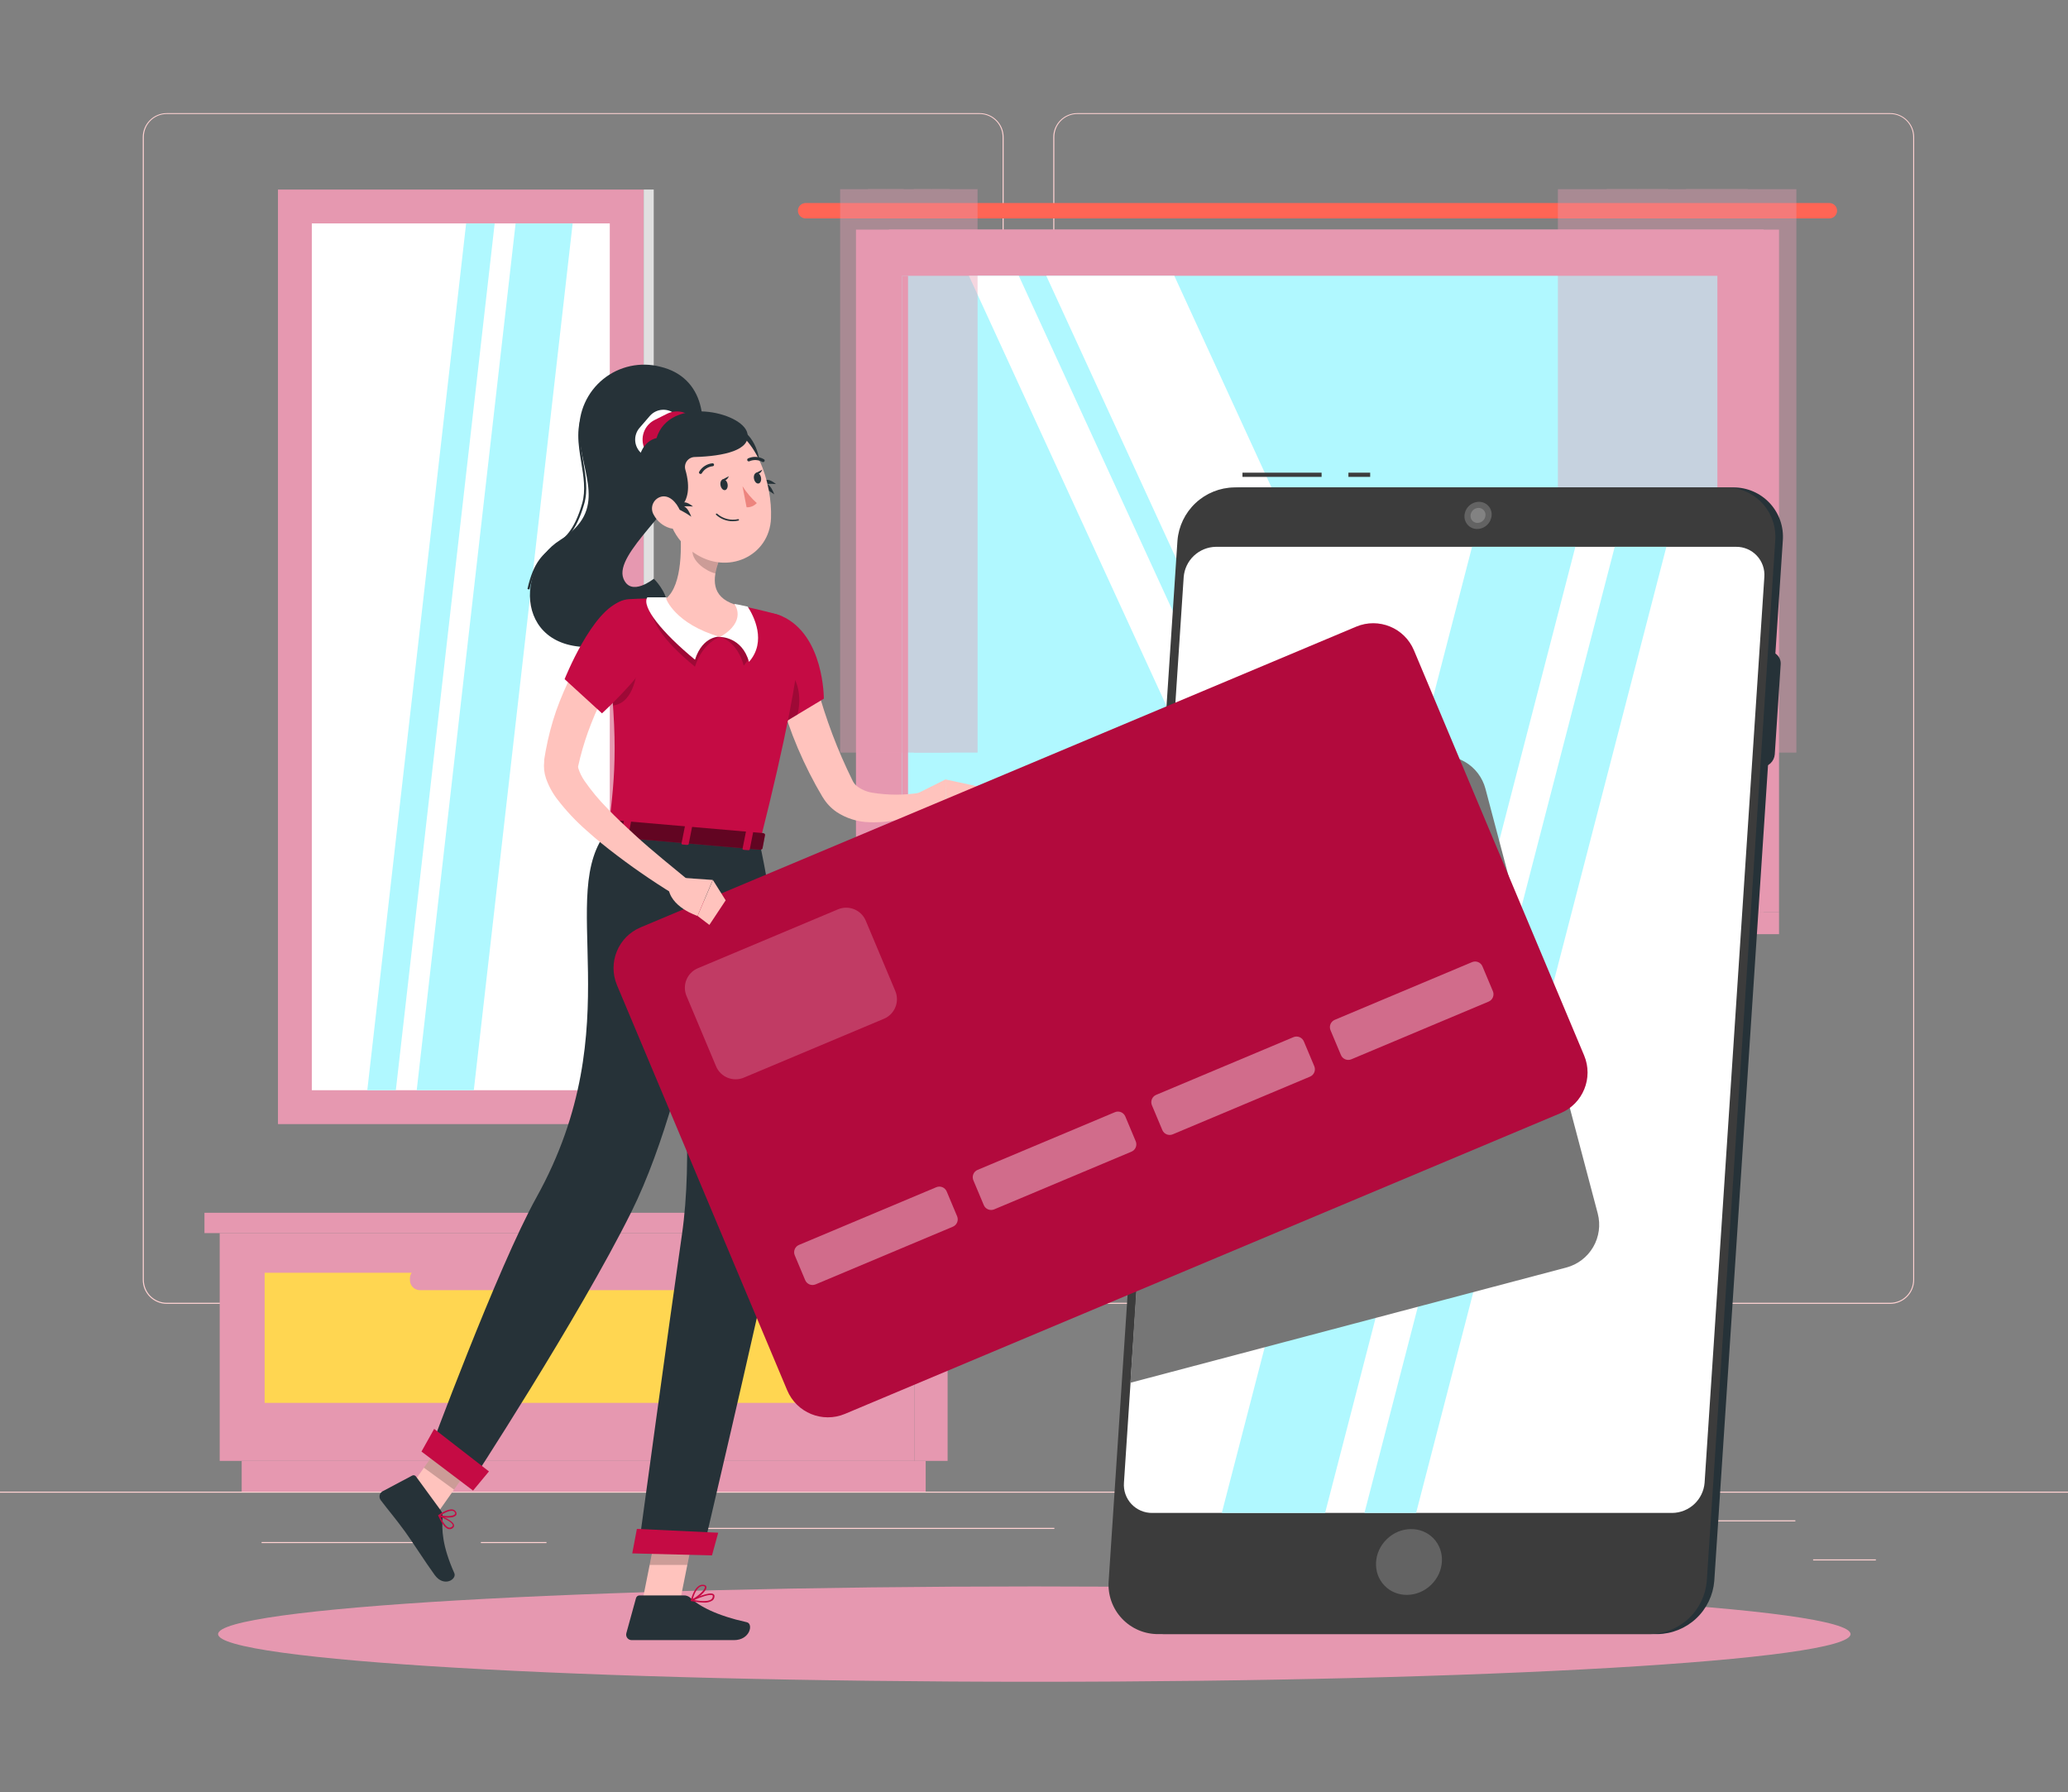 <svg width="457" height="396" viewBox="0 0 457 396" fill="none" xmlns="http://www.w3.org/2000/svg">
<rect x="0" y="0" width="457" height="396" fill="#808080" stroke="none"/>
<g clip-path="url(#clip0_7_816)">
<path d="M461.145 329.577H-4V329.81H461.145V329.577Z" fill="#FFD2D2"/>
<path d="M414.538 344.546H400.677V344.778H414.538V344.546Z" fill="#FFD2D2"/>
<path d="M304.131 347.076H296.047V347.309H304.131V347.076Z" fill="#FFD2D2"/>
<path d="M396.751 335.912H364.944V336.145H396.751V335.912Z" fill="#FFD2D2"/>
<path d="M97.988 340.713H57.809V340.945H97.988V340.713Z" fill="#FFD2D2"/>
<path d="M120.762 340.713H106.268V340.945H120.762V340.713Z" fill="#FFD2D2"/>
<path d="M233.001 337.587H145.852V337.819H233.001V337.587Z" fill="#FFD2D2"/>
<path d="M216.479 288.086H36.849C35.442 288.084 34.094 287.523 33.099 286.527C32.105 285.531 31.547 284.181 31.547 282.774V30.265C31.559 28.866 32.123 27.529 33.116 26.543C34.109 25.557 35.45 25.002 36.849 25H216.479C217.888 25 219.239 25.56 220.235 26.556C221.232 27.552 221.791 28.903 221.791 30.312V282.774C221.791 284.183 221.232 285.534 220.235 286.53C219.239 287.527 217.888 288.086 216.479 288.086ZM36.849 25.186C35.504 25.189 34.214 25.725 33.264 26.677C32.313 27.629 31.779 28.92 31.779 30.265V282.774C31.779 284.12 32.313 285.41 33.264 286.363C34.214 287.315 35.504 287.851 36.849 287.854H216.479C217.826 287.851 219.116 287.315 220.068 286.363C221.02 285.411 221.556 284.121 221.559 282.774V30.265C221.556 28.919 221.02 27.628 220.068 26.677C219.116 25.724 217.826 25.189 216.479 25.186H36.849Z" fill="#FFD2D2"/>
<path d="M417.71 288.086H238.071C236.663 288.084 235.313 287.523 234.317 286.528C233.322 285.532 232.761 284.182 232.759 282.774V30.265C232.773 28.866 233.339 27.528 234.334 26.542C235.328 25.556 236.671 25.002 238.071 25H417.71C419.107 25.005 420.447 25.56 421.438 26.546C422.428 27.532 422.991 28.868 423.003 30.265V282.774C423.003 284.18 422.446 285.528 421.454 286.524C420.462 287.519 419.115 288.081 417.71 288.086ZM238.071 25.186C236.724 25.189 235.434 25.724 234.482 26.677C233.53 27.628 232.994 28.919 232.991 30.265V282.774C232.994 284.121 233.53 285.411 234.482 286.363C235.434 287.315 236.724 287.851 238.071 287.854H417.71C419.056 287.851 420.347 287.315 421.299 286.363C422.251 285.411 422.787 284.121 422.789 282.774V30.265C422.787 28.919 422.251 27.628 421.299 26.677C420.347 25.724 419.056 25.189 417.71 25.186H238.071Z" fill="#FFD2D2"/>
<path d="M202.059 322.786H209.408V272.458H202.059V322.786Z" fill="#E698B0"/>
<path d="M53.408 329.577H204.562V322.786H53.408V329.577Z" fill="#E698B0"/>
<path d="M202.059 272.457H48.552V322.786H202.059V272.457Z" fill="#E698B0"/>
<path d="M192.124 281.221H58.478V309.967H192.124V281.221Z" fill="#FFD651"/>
<path d="M92.797 285.063H157.825C159.042 285.063 160.029 284.076 160.029 282.858V282.449C160.029 281.231 159.042 280.244 157.825 280.244H92.797C91.579 280.244 90.592 281.231 90.592 282.449V282.858C90.592 284.076 91.579 285.063 92.797 285.063Z" fill="#E698B0"/>
<path d="M45.185 272.457H202.06V267.964H45.185V272.457Z" fill="#E698B0"/>
<path d="M212.935 267.964H202.06V272.457H212.935V267.964Z" fill="#E698B0"/>
<path d="M196.449 201.579L393.141 201.579V50.732L196.449 50.732L196.449 201.579Z" fill="#E698B0"/>
<path d="M178.039 44.862H404.267C404.718 44.862 405.151 45.041 405.471 45.36C405.79 45.68 405.969 46.113 405.969 46.564C405.967 47.014 405.786 47.445 405.467 47.762C405.148 48.079 404.717 48.257 404.267 48.257H178.039C177.815 48.259 177.592 48.215 177.385 48.13C177.177 48.045 176.988 47.92 176.829 47.762C176.67 47.604 176.544 47.416 176.458 47.209C176.371 47.001 176.327 46.779 176.327 46.555C176.328 46.331 176.374 46.11 176.46 45.904C176.547 45.698 176.673 45.511 176.832 45.354C176.991 45.197 177.18 45.072 177.387 44.988C177.594 44.903 177.815 44.861 178.039 44.862Z" fill="#FF6555"/>
<path d="M189.156 201.579L389.736 201.579V50.732L189.156 50.732L189.156 201.579Z" fill="#E698B0"/>
<path d="M196.449 201.579H393.141V206.407H191.426L196.449 201.579Z" fill="#E698B0"/>
<path d="M177.006 201.579H377.586L372.563 206.407H171.992L177.006 201.579Z" fill="#E698B0"/>
<path d="M379.521 191.373V60.937L199.361 60.937V191.373H379.521Z" fill="#B0F8FF"/>
<path d="M319.406 191.364L259.505 60.937H231.215L291.126 191.364H319.406Z" fill="white"/>
<path d="M285.051 191.364L225.14 60.937H214.116L274.027 191.364H285.051Z" fill="white"/>
<path d="M200.664 191.373V60.937H199.371V191.373H200.664Z" fill="#E698B0"/>
<g opacity="0.4">
<path d="M379.41 166.283H396.974V41.801H379.41V166.283Z" fill="#E698B0"/>
<path d="M372.563 166.283H386.247V41.801H372.563V166.283Z" fill="#E698B0"/>
<path d="M361.845 166.283H379.409V41.801H361.845V166.283Z" fill="#E698B0"/>
<path d="M354.999 166.283H368.684V41.801H354.999V166.283Z" fill="#E698B0"/>
<path d="M344.272 166.283H361.836V41.801H344.272V166.283Z" fill="#E698B0"/>
</g>
<g opacity="0.4">
<path d="M205.911 166.283H216.032L216.032 41.801H205.911L205.911 166.283Z" fill="#E698B0"/>
<path d="M201.957 166.283H209.846L209.846 41.801H201.957L201.957 166.283Z" fill="#E698B0"/>
<path d="M195.78 166.283H205.901L205.901 41.801H195.78L195.78 166.283Z" fill="#E698B0"/>
<path d="M191.836 166.283H199.725L199.725 41.801H191.836L191.836 166.283Z" fill="#E698B0"/>
<path d="M185.658 166.283H195.779L195.779 41.801H185.658L185.658 166.283Z" fill="#E698B0"/>
</g>
<path d="M142.242 41.885H61.428V248.372H142.242V41.885Z" fill="#E698B0"/>
<path d="M142.251 248.363H144.465L144.465 41.876H142.251L142.251 248.363Z" fill="#E0E0E0"/>
<path d="M134.753 240.883V49.364L68.907 49.364L68.907 240.883H134.753Z" fill="white"/>
<path d="M92.09 240.883L113.942 49.364H126.548L104.705 240.883H92.09Z" fill="#B0F8FF"/>
<path d="M81.168 240.883L103.011 49.364H109.319L87.475 240.883H81.168Z" fill="#B0F8FF"/>
<path d="M228.572 371.589C328.19 371.589 408.946 366.874 408.946 361.058C408.946 355.242 328.19 350.527 228.572 350.527C128.954 350.527 48.198 355.242 48.198 361.058C48.198 366.874 128.954 371.589 228.572 371.589Z" fill="#E698B0"/>
<path d="M366.302 361.059H257.644C256.131 361.075 254.63 360.776 253.238 360.18C251.846 359.585 250.594 358.706 249.56 357.6C248.527 356.494 247.735 355.184 247.235 353.755C246.735 352.326 246.539 350.809 246.658 349.3L261.821 119.453C262.075 116.286 263.499 113.327 265.816 111.153C268.133 108.979 271.176 107.746 274.352 107.694H383.001C384.514 107.679 386.014 107.979 387.404 108.575C388.795 109.171 390.047 110.05 391.079 111.156C392.112 112.262 392.903 113.571 393.402 114.999C393.901 116.428 394.097 117.944 393.979 119.453L378.833 349.3C378.579 352.466 377.155 355.425 374.839 357.599C372.522 359.773 369.479 361.006 366.302 361.059Z" fill="#263238"/>
<path d="M389.178 169.502H376.024C375.658 169.506 375.296 169.433 374.961 169.29C374.625 169.146 374.323 168.934 374.073 168.667C373.824 168.4 373.633 168.084 373.512 167.74C373.391 167.395 373.344 167.029 373.372 166.665L374.684 146.756C374.757 145.999 375.107 145.296 375.667 144.781C376.226 144.266 376.956 143.976 377.717 143.966H390.862C391.223 143.962 391.581 144.033 391.913 144.174C392.245 144.315 392.545 144.523 392.794 144.785C393.042 145.047 393.235 145.357 393.358 145.696C393.482 146.035 393.535 146.396 393.513 146.756L392.201 166.665C392.141 167.429 391.798 168.144 391.239 168.668C390.68 169.193 389.945 169.49 389.178 169.502Z" fill="#263238"/>
<path d="M302.791 104.438H297.981V105.368H302.791V104.438Z" fill="#3C3C3C"/>
<path d="M292.056 104.438H274.566V105.368H292.056V104.438Z" fill="#3C3C3C"/>
<path d="M364.646 361.058H255.988C254.475 361.073 252.975 360.773 251.584 360.177C250.193 359.581 248.941 358.702 247.908 357.596C246.874 356.49 246.082 355.182 245.582 353.753C245.082 352.325 244.884 350.808 245.002 349.299L260.203 119.452C260.457 116.286 261.881 113.327 264.197 111.153C266.514 108.979 269.557 107.746 272.734 107.693H381.392C382.899 107.688 384.391 107.994 385.774 108.594C387.157 109.194 388.401 110.075 389.426 111.18C390.452 112.285 391.237 113.591 391.732 115.014C392.228 116.438 392.422 117.949 392.304 119.452L377.177 349.299C376.923 352.466 375.499 355.425 373.183 357.599C370.866 359.773 367.823 361.006 364.646 361.058Z" fill="#3C3C3C"/>
<path d="M369.577 334.285H254.621C253.761 334.294 252.908 334.124 252.118 333.786C251.327 333.447 250.616 332.948 250.028 332.32C249.441 331.691 248.991 330.948 248.707 330.136C248.423 329.325 248.311 328.463 248.378 327.605L261.579 127.5C261.722 125.706 262.526 124.028 263.836 122.794C265.146 121.56 266.868 120.856 268.668 120.82H383.652C384.512 120.811 385.364 120.981 386.155 121.32C386.945 121.658 387.657 122.157 388.244 122.785C388.831 123.414 389.281 124.157 389.565 124.969C389.849 125.781 389.961 126.642 389.894 127.5L376.693 327.605C376.55 329.404 375.742 331.085 374.426 332.32C373.11 333.555 371.381 334.256 369.577 334.285Z" fill="white"/>
<path d="M348.134 120.82H325.305L269.999 334.284H292.828L348.134 120.82Z" fill="#B0F8FF"/>
<path d="M368.247 120.82H356.832L301.526 334.284H312.941L368.247 120.82Z" fill="#B0F8FF"/>
<path d="M353.083 268.141L328.262 174.266C327.599 171.77 325.973 169.639 323.741 168.34C321.509 167.041 318.853 166.679 316.355 167.335L257.635 182.852L249.802 305.52L346.152 280.058C348.647 279.39 350.776 277.762 352.075 275.529C353.374 273.296 353.736 270.64 353.083 268.141Z" fill="#767676"/>
<path opacity="0.2" d="M316.255 350.177C319.238 347.291 319.468 342.688 316.767 339.896C314.067 337.104 309.459 337.181 306.475 340.067C303.491 342.954 303.262 347.557 305.962 350.349C308.663 353.14 313.271 353.064 316.255 350.177Z" fill="white"/>
<path opacity="0.2" d="M329.631 113.88C329.566 114.691 329.201 115.448 328.607 116.004C328.014 116.559 327.234 116.874 326.421 116.885C326.036 116.886 325.655 116.807 325.301 116.654C324.948 116.5 324.63 116.276 324.368 115.993C324.106 115.711 323.905 115.378 323.778 115.014C323.651 114.65 323.601 114.264 323.63 113.88C323.693 113.069 324.057 112.31 324.651 111.754C325.245 111.198 326.026 110.884 326.84 110.875C327.225 110.874 327.606 110.953 327.96 111.106C328.313 111.26 328.631 111.485 328.893 111.767C329.155 112.049 329.356 112.382 329.483 112.746C329.61 113.11 329.66 113.496 329.631 113.88Z" fill="white"/>
<path opacity="0.2" d="M328.272 113.88C328.239 114.326 328.041 114.743 327.715 115.05C327.39 115.357 326.961 115.53 326.514 115.536C326.3 115.539 326.089 115.498 325.892 115.414C325.696 115.331 325.519 115.207 325.374 115.051C325.228 114.895 325.117 114.71 325.047 114.508C324.978 114.307 324.951 114.092 324.969 113.88C325.002 113.434 325.201 113.016 325.526 112.71C325.852 112.403 326.281 112.23 326.728 112.224C326.941 112.221 327.153 112.262 327.349 112.346C327.545 112.429 327.722 112.553 327.868 112.709C328.013 112.865 328.124 113.05 328.194 113.251C328.264 113.453 328.29 113.667 328.272 113.88Z" fill="white"/>
<path d="M153.516 102.27C156.986 93.739 155.74 83.348 145.897 81.022C143.729 80.463 141.459 80.421 139.271 80.897C137.082 81.374 135.036 82.356 133.296 83.766C131.556 85.176 130.17 86.975 129.25 89.017C128.33 91.059 127.902 93.288 127.999 95.525C128.389 104.828 134.511 112.578 123.784 119.322C113.058 126.067 114.202 146.394 134.948 142.468C155.693 138.542 144.483 127.872 144.483 127.872C144.483 127.872 139.395 132.021 137.757 127.797C135.683 122.327 149.498 112.252 153.516 102.27Z" fill="#263238"/>
<path d="M117.012 130.253L116.556 130.151C117.942 123.946 120.119 122.346 122.416 120.653C124.714 118.959 126.891 117.35 128.649 111.247C129.477 108.373 128.956 105.191 128.445 102.121C127.794 98.205 127.124 94.149 129.142 90.52L129.543 90.753C127.608 94.232 128.268 98.195 128.901 102.047C129.422 105.173 129.961 108.401 129.096 111.35C127.301 117.601 124.956 119.322 122.696 120.997C120.435 122.671 118.36 124.225 117.012 130.253Z" fill="#263238"/>
<path d="M179.937 149.129C180.002 149.445 180.113 149.919 180.216 150.347L180.541 151.659C180.765 152.543 181.016 153.427 181.276 154.31C181.807 156.069 182.374 157.845 182.988 159.594C184.216 163.114 185.619 166.57 187.193 169.949L188.365 172.395C188.563 172.833 188.845 173.228 189.193 173.558C190.239 174.399 191.486 174.951 192.812 175.158C196.29 175.721 199.836 175.721 203.315 175.158L204.571 179.112C203.608 179.536 202.624 179.909 201.622 180.228C200.626 180.559 199.614 180.839 198.589 181.066C196.455 181.557 194.265 181.76 192.077 181.67C189.502 181.598 186.999 180.808 184.849 179.391C183.639 178.552 182.618 177.468 181.853 176.209L181.704 175.977L181.611 175.819L181.425 175.484L181.044 174.833L180.29 173.512C178.343 169.963 176.634 166.29 175.174 162.516C174.467 160.655 173.769 158.711 173.201 156.748C172.922 155.817 172.643 154.785 172.392 153.78C172.141 152.775 171.918 151.827 171.713 150.636L179.937 149.129Z" fill="#FFC3BD"/>
<path d="M172.755 136.123C182.142 140.309 182.058 154.375 182.058 154.375L172.169 160.32C172.169 160.32 164.727 149.305 165.285 144.3C165.834 139.081 167.434 133.769 172.755 136.123Z" fill="#C50B44"/>
<path opacity="0.2" d="M174.234 148.124C171.667 145.528 169.406 148.524 167.341 151.845C168.757 154.782 170.37 157.619 172.169 160.339L176.225 157.901C177.025 154.803 176.793 150.729 174.234 148.124Z" fill="black"/>
<path d="M202.338 175.512L208.943 172.218L209.017 180.861C209.017 180.861 204.087 181.717 200.803 178.256L202.338 175.512Z" fill="#FFC3BD"/>
<path d="M216.041 173.753L214.907 180.172L209.018 180.861L208.943 172.218L216.041 173.753Z" fill="#FFC3BD"/>
<path d="M141.879 354.193L150.047 354.974L153.852 335.968L145.684 335.187L141.879 354.193Z" fill="#FFC3BD"/>
<path d="M88.321 331.912L94.964 336.75L106.043 321.028L99.392 316.19L88.321 331.912Z" fill="#FFC3BD"/>
<path d="M97.401 333.726L91.931 326.237C91.84 326.105 91.703 326.01 91.547 325.973C91.391 325.935 91.226 325.956 91.085 326.033L84.526 329.512C84.364 329.606 84.224 329.733 84.114 329.885C84.004 330.037 83.928 330.211 83.891 330.394C83.853 330.578 83.854 330.768 83.895 330.95C83.935 331.133 84.014 331.306 84.126 331.456C86.08 334.033 87.149 335.177 89.559 338.48C91.047 340.508 94.024 345.206 96.071 348.006C98.118 350.806 100.992 348.936 100.397 347.587C97.699 341.531 97.606 337.987 97.811 335.149C97.85 334.641 97.704 334.136 97.401 333.726Z" fill="#263238"/>
<path d="M151.126 352.509H141.321C141.144 352.509 140.973 352.568 140.833 352.675C140.694 352.783 140.594 352.934 140.548 353.104L138.418 360.835C138.366 361.018 138.357 361.21 138.393 361.397C138.428 361.584 138.507 361.76 138.623 361.911C138.738 362.062 138.888 362.184 139.059 362.267C139.23 362.35 139.419 362.391 139.609 362.388C143.07 362.388 144.707 362.388 149.014 362.388H162.196C165.778 362.388 166.522 358.77 165.043 358.435C158.401 356.965 154.568 354.937 152.512 353.002C152.129 352.668 151.634 352.492 151.126 352.509Z" fill="#263238"/>
<path opacity="0.2" d="M153.852 335.978L151.889 345.774H143.562L145.684 335.197L153.852 335.978Z" fill="black"/>
<path opacity="0.2" d="M99.392 316.19L106.043 321.037L100.331 329.14L93.68 324.293L99.392 316.19Z" fill="black"/>
<path d="M176.625 143.538C176.048 149.817 173.964 162.143 167.871 186.229L134.436 183.335C136.046 170.786 136.799 162.655 133.655 138.895C133.553 138.11 133.613 137.312 133.832 136.551C134.051 135.79 134.425 135.082 134.929 134.471C135.433 133.861 136.058 133.36 136.763 133.001C137.469 132.642 138.241 132.432 139.032 132.383C141.441 132.253 144.307 132.169 147.181 132.281C152.267 132.357 157.34 132.796 162.364 133.593C165.313 134.123 168.457 134.886 171.015 135.556C172.743 136.008 174.254 137.058 175.281 138.52C176.308 139.981 176.784 141.759 176.625 143.538Z" fill="#C50B44"/>
<path opacity="0.2" d="M134.511 145.854C134.939 149.575 135.255 152.896 135.441 155.873C138.52 155.603 140.79 152.226 141.023 145.166C139.869 141.751 137.125 142.989 134.511 145.854Z" fill="black"/>
<path d="M167.871 186.229C167.871 186.229 179.183 236.279 171.592 271.565C166.541 295.194 155.294 342.927 155.294 342.927L141.032 342.564C141.032 342.564 147.842 292.468 150.698 272.793C155.582 239.097 143.349 184.145 143.349 184.145L167.871 186.229Z" fill="#263238"/>
<path opacity="0.2" d="M154.828 196.341L147.692 207.588C149.841 220.924 151.205 234.374 151.776 247.87C161.805 229.915 157.051 205.839 154.828 196.341Z" fill="black"/>
<path d="M157.339 343.671L139.72 343.224L140.743 337.81L158.716 338.657L157.339 343.671Z" fill="#C50B44"/>
<path d="M160.558 185.699C160.558 185.699 153.925 238.772 139.534 267.75C127.914 291.156 103.606 328.359 103.606 328.359L94.722 321.242C94.722 321.242 109.923 280.095 118.556 264.55C139.738 226.408 122.426 197.337 134.436 183.336L160.558 185.699Z" fill="#263238"/>
<path d="M299.69 138.468L141.563 204.906C136.598 206.992 134.265 212.707 136.351 217.671L173.961 307.185C176.046 312.149 181.761 314.482 186.725 312.397L344.853 245.959C349.817 243.873 352.15 238.158 350.065 233.194L312.455 143.679C310.369 138.715 304.654 136.382 299.69 138.468Z" fill="#C50B44"/>
<path opacity="0.1" d="M299.69 138.468L141.563 204.906C136.598 206.992 134.265 212.707 136.351 217.671L173.961 307.185C176.046 312.149 181.761 314.482 186.725 312.397L344.853 245.959C349.817 243.873 352.15 238.158 350.065 233.194L312.455 143.679C310.369 138.715 304.654 136.382 299.69 138.468Z" fill="black"/>
<path opacity="0.2" d="M185.181 200.921L154.219 213.93C151.832 214.933 150.71 217.681 151.713 220.069L158.239 235.601C159.242 237.988 161.99 239.11 164.377 238.107L195.339 225.099C197.726 224.096 198.849 221.347 197.846 218.96L191.32 203.428C190.317 201.04 187.568 199.918 185.181 200.921Z" fill="white"/>
<path opacity="0.4" d="M206.906 262.319L176.57 275.064C175.675 275.44 175.254 276.471 175.63 277.366L177.933 282.847C178.309 283.742 179.34 284.163 180.235 283.787L210.571 271.041C211.466 270.665 211.887 269.634 211.51 268.739L209.208 263.259C208.832 262.363 207.801 261.942 206.906 262.319Z" fill="white"/>
<path opacity="0.4" d="M246.375 245.741L216.039 258.486C215.144 258.862 214.723 259.893 215.099 260.788L217.402 266.269C217.778 267.164 218.808 267.585 219.704 267.209L250.039 254.463C250.935 254.087 251.355 253.056 250.979 252.161L248.677 246.681C248.3 245.785 247.27 245.364 246.375 245.741Z" fill="white"/>
<path opacity="0.4" d="M285.833 229.163L255.498 241.908C254.603 242.284 254.182 243.315 254.558 244.21L256.861 249.691C257.237 250.586 258.267 251.007 259.163 250.631L289.498 237.885C290.393 237.509 290.814 236.478 290.438 235.583L288.136 230.103C287.759 229.207 286.729 228.786 285.833 229.163Z" fill="white"/>
<path opacity="0.4" d="M325.301 212.584L294.966 225.33C294.07 225.706 293.65 226.737 294.026 227.632L296.328 233.112C296.705 234.008 297.735 234.428 298.631 234.052L328.966 221.306C329.861 220.93 330.282 219.9 329.906 219.004L327.603 213.524C327.227 212.629 326.197 212.208 325.301 212.584Z" fill="white"/>
<path d="M104.537 329.345L93.141 320.721L95.941 315.716L108.053 325.112L104.537 329.345Z" fill="#C50B44"/>
<path d="M134.102 181.336L132.334 184.201C132.194 184.415 132.455 184.685 132.836 184.713L167.908 187.745C168.206 187.745 168.467 187.643 168.504 187.457L169.062 184.489C169.108 184.285 168.857 184.089 168.532 184.061L134.669 181.131C134.565 181.114 134.458 181.124 134.359 181.16C134.26 181.196 134.171 181.256 134.102 181.336Z" fill="#C50B44"/>
<path opacity="0.5" d="M134.102 181.336L132.334 184.201C132.194 184.415 132.455 184.685 132.836 184.713L167.908 187.745C168.206 187.745 168.467 187.643 168.504 187.457L169.062 184.489C169.108 184.285 168.857 184.089 168.532 184.061L134.669 181.131C134.565 181.114 134.458 181.124 134.359 181.16C134.26 181.196 134.171 181.256 134.102 181.336Z" fill="black"/>
<path d="M138.334 185.512L137.403 185.438C137.227 185.438 137.096 185.317 137.115 185.205L137.878 181.354C137.878 181.233 138.064 181.158 138.25 181.177L139.18 181.251C139.366 181.251 139.497 181.372 139.469 181.484L138.706 185.335C138.669 185.447 138.501 185.531 138.334 185.512Z" fill="#C50B44"/>
<path d="M165.312 187.847L164.382 187.773C164.205 187.773 164.075 187.652 164.094 187.54L164.856 183.689C164.89 183.622 164.945 183.568 165.012 183.536C165.079 183.504 165.156 183.496 165.229 183.512L166.159 183.586C166.345 183.586 166.475 183.707 166.447 183.819L165.684 187.67C165.675 187.801 165.508 187.866 165.312 187.847Z" fill="#C50B44"/>
<path d="M151.823 186.685L150.893 186.601C150.707 186.601 150.576 186.48 150.604 186.368L151.367 182.517C151.367 182.405 151.553 182.322 151.73 182.34L152.66 182.424C152.837 182.424 152.967 182.545 152.949 182.657L152.186 186.508C152.167 186.62 152.009 186.694 151.823 186.685Z" fill="#C50B44"/>
<path d="M99.485 337.867C99.381 337.885 99.274 337.885 99.169 337.867C98.155 337.662 97.308 335.941 96.862 334.936C96.844 334.91 96.835 334.879 96.835 334.848C96.835 334.816 96.844 334.785 96.862 334.759C96.886 334.741 96.915 334.731 96.946 334.731C96.976 334.731 97.005 334.741 97.029 334.759C97.346 334.871 100.118 335.941 100.332 336.955C100.358 337.065 100.352 337.18 100.316 337.286C100.28 337.393 100.214 337.488 100.127 337.56C99.951 337.727 99.727 337.835 99.485 337.867ZM97.318 335.15C97.95 336.536 98.657 337.42 99.234 337.532C99.365 337.551 99.498 337.538 99.621 337.492C99.745 337.447 99.855 337.371 99.941 337.271C99.988 337.236 100.023 337.189 100.043 337.134C100.063 337.08 100.066 337.021 100.053 336.964C99.923 336.341 98.276 335.541 97.318 335.15Z" fill="#C50B44"/>
<path d="M99.569 335.28C98.685 335.389 97.787 335.294 96.946 335.001C96.92 334.989 96.898 334.971 96.882 334.948C96.865 334.925 96.855 334.898 96.853 334.87C96.849 334.842 96.853 334.813 96.865 334.787C96.876 334.761 96.895 334.738 96.918 334.722C97.002 334.666 98.918 333.27 100.072 333.531C100.214 333.558 100.349 333.616 100.466 333.701C100.584 333.787 100.681 333.897 100.751 334.024C100.843 334.14 100.893 334.285 100.893 334.433C100.893 334.582 100.843 334.726 100.751 334.842C100.42 335.121 100.002 335.276 99.569 335.28ZM97.402 334.787C98.332 335.056 100.072 335.075 100.5 334.601C100.574 334.526 100.639 334.405 100.5 334.163C100.454 334.077 100.389 334.002 100.31 333.944C100.231 333.886 100.14 333.846 100.044 333.828C99.262 333.67 97.923 334.442 97.402 334.787Z" fill="#C50B44"/>
<path d="M155.479 354.09C154.577 354.067 153.68 353.955 152.8 353.755C152.77 353.742 152.744 353.721 152.727 353.694C152.709 353.666 152.699 353.634 152.699 353.602C152.699 353.569 152.709 353.537 152.727 353.51C152.744 353.483 152.77 353.461 152.8 353.448C153.209 353.253 156.763 351.588 157.656 352.22C157.739 352.273 157.805 352.348 157.846 352.437C157.887 352.526 157.902 352.626 157.888 352.723C157.886 352.905 157.841 353.084 157.757 353.246C157.673 353.407 157.553 353.547 157.405 353.653C156.826 354.001 156.151 354.154 155.479 354.09ZM153.358 353.532C154.418 353.727 156.372 353.988 157.172 353.383C157.276 353.302 157.361 353.199 157.422 353.082C157.483 352.965 157.518 352.836 157.526 352.704C157.526 352.574 157.526 352.518 157.442 352.49C156.94 352.146 154.837 352.881 153.358 353.532Z" fill="#C50B44"/>
<path d="M152.837 353.756C152.804 353.769 152.767 353.769 152.735 353.756C152.71 353.738 152.692 353.713 152.682 353.685C152.672 353.657 152.671 353.626 152.679 353.598C152.679 353.439 153.516 349.932 155.47 350.155C155.953 350.221 156.084 350.453 156.112 350.649C156.233 351.579 153.991 353.346 152.911 353.784L152.837 353.756ZM155.274 350.435C154.037 350.435 153.321 352.481 153.079 353.3C154.242 352.686 155.87 351.225 155.767 350.658C155.767 350.611 155.767 350.481 155.405 350.444L155.274 350.435Z" fill="#C50B44"/>
<path d="M138.139 146.022L137.646 146.719L137.106 147.51C136.743 148.05 136.38 148.599 136.036 149.166C135.329 150.283 134.687 151.445 134.036 152.608C132.75 154.947 131.619 157.368 130.65 159.855C129.673 162.327 128.856 164.86 128.203 167.437L127.766 169.298C127.766 169.242 127.71 169.437 127.813 169.791C128.133 170.785 128.6 171.726 129.199 172.582C130.701 174.742 132.388 176.768 134.241 178.638C136.101 180.61 138.167 182.517 140.223 184.415C142.279 186.313 144.437 188.136 146.595 189.931C148.753 191.727 150.958 193.541 153.107 195.29L150.781 198.723C145.798 195.767 140.987 192.531 136.371 189.029C134.045 187.28 131.766 185.438 129.561 183.447C127.25 181.421 125.14 179.175 123.263 176.74C122.138 175.31 121.258 173.704 120.659 171.986C120.251 170.791 120.115 169.52 120.259 168.265V168.005V167.865L120.305 167.586L120.398 167.018L120.593 165.893C121.141 162.896 121.912 159.945 122.901 157.064C123.923 154.198 125.132 151.401 126.519 148.692C127.217 147.333 127.98 146.022 128.799 144.729C129.199 144.077 129.617 143.436 130.055 142.794L130.743 141.863C130.985 141.538 131.189 141.249 131.515 140.849L138.139 146.022Z" fill="#FFC3BD"/>
<path d="M137.311 132.914C130.929 134.588 124.771 150.059 124.771 150.059L133.031 157.613C133.031 157.613 146.009 145.78 145.572 140.44C145.209 135.9 142.437 131.556 137.311 132.914Z" fill="#C50B44"/>
<path opacity="0.2" d="M147.181 131.984C146.012 132.222 144.82 132.331 143.627 132.309C143.376 136.905 146.325 141.342 153.572 147.296C155.311 141.873 159.154 140.7 159.154 140.7L147.181 131.984Z" fill="black"/>
<path opacity="0.2" d="M162.363 133.444C162.363 133.444 163.21 133.565 165.229 134.03C166.578 136.105 168.327 142.496 164.354 147.054C162.81 141.472 159.126 140.765 159.126 140.765L162.363 133.444Z" fill="black"/>
<path d="M147.181 131.984C147.181 131.984 145.32 131.984 143.05 131.984C141.701 134.058 146.343 139.807 153.581 145.761C155.321 140.338 159.163 140.663 159.163 140.663L147.181 131.984Z" fill="white"/>
<path d="M162.363 133.444C162.363 133.444 163.21 133.565 165.229 134.03C166.578 136.105 169.489 141.724 165.517 146.245C163.973 140.663 159.126 140.738 159.126 140.738L162.363 133.444Z" fill="white"/>
<path d="M150.167 115.285C150.706 120.253 150.883 129.24 147.181 132.254C147.181 132.254 149.106 137.835 159.126 140.738C165.154 137.259 162.363 133.565 162.363 133.565C157.032 131.798 157.525 127.77 158.8 124.048L150.167 115.285Z" fill="#FFC3BD"/>
<path opacity="0.2" d="M153.683 118.866L158.8 124.048C158.487 124.909 158.25 125.797 158.093 126.7C156.037 126.225 153.06 124.085 153.032 121.89C153.07 120.852 153.291 119.828 153.683 118.866Z" fill="black"/>
<path d="M161.48 95.432C163.108 93.637 166.336 95.925 167.527 100.326C169.313 106.838 164.55 107.303 162.057 104.047C159.564 100.791 160.122 96.93 161.48 95.432Z" fill="#263238"/>
<path d="M166.521 106.865C168.155 107.431 169.699 108.226 171.108 109.228C170.298 107.256 169.573 106.056 166.521 106.865Z" fill="#263238"/>
<path d="M167.461 107.173C168.783 106.909 170.136 106.834 171.48 106.949C170.159 105.935 169.201 105.433 167.461 107.173Z" fill="#263238"/>
<path d="M145.776 107.526C147.85 115.462 148.567 118.867 153.423 122.188C160.744 127.193 170.038 122.913 170.382 114.513C170.689 106.959 167.247 95.256 158.753 93.6C156.882 93.22 154.944 93.327 153.125 93.91C151.306 94.493 149.668 95.532 148.366 96.93C147.063 98.327 146.142 100.035 145.688 101.89C145.235 103.746 145.265 105.686 145.776 107.526Z" fill="#FFC3BD"/>
<path d="M149.609 97.06L147.311 99.73C146.621 100.519 145.649 101.004 144.604 101.081C143.559 101.158 142.526 100.819 141.729 100.14C140.939 99.451 140.452 98.48 140.373 97.435C140.295 96.39 140.632 95.356 141.31 94.558L143.608 91.897C144.298 91.109 145.269 90.624 146.313 90.545C147.358 90.467 148.391 90.802 149.19 91.478C149.978 92.168 150.464 93.139 150.542 94.184C150.62 95.228 150.285 96.261 149.609 97.06Z" fill="white"/>
<path d="M151.73 100.037L148.94 101.433C147.794 101.994 146.473 102.079 145.265 101.669C144.057 101.26 143.061 100.389 142.493 99.247C141.931 98.1 141.846 96.778 142.256 95.568C142.665 94.359 143.536 93.36 144.679 92.79L147.47 91.395C148.618 90.834 149.941 90.75 151.151 91.162C152.36 91.573 153.358 92.446 153.926 93.591C154.486 94.737 154.57 96.059 154.159 97.267C153.747 98.475 152.874 99.471 151.73 100.037Z" fill="#C50B44"/>
<path d="M148.158 113.462C148.158 113.462 153.889 112.15 151.451 103.768C151.36 103.445 151.344 103.106 151.405 102.777C151.465 102.447 151.6 102.135 151.8 101.866C151.999 101.597 152.257 101.376 152.555 101.222C152.853 101.068 153.182 100.984 153.517 100.977C159.973 100.8 166.01 99.451 165.155 95.712C164.085 90.986 148 87.339 145.079 96.8C139.376 98.13 139.162 109.368 148.158 113.462Z" fill="#263238"/>
<path d="M148.186 111.806C149.819 112.371 151.363 113.167 152.772 114.169C151.963 112.215 151.237 111.015 148.186 111.806Z" fill="#263238"/>
<path d="M149.125 112.131C150.447 111.868 151.8 111.793 153.144 111.908C151.832 110.912 150.874 110.401 149.125 112.131Z" fill="#263238"/>
<path d="M144.474 113.759C145.217 115.16 146.485 116.211 148 116.68C150.019 117.285 151.061 115.499 150.54 113.573C150.065 111.843 148.446 109.452 146.409 109.684C145.966 109.746 145.545 109.916 145.184 110.181C144.823 110.445 144.534 110.795 144.342 111.199C144.15 111.603 144.062 112.049 144.085 112.496C144.108 112.943 144.242 113.377 144.474 113.759Z" fill="#FFC3BD"/>
<path d="M159.229 107.256C159.359 107.908 159.815 108.373 160.233 108.289C160.652 108.205 160.903 107.601 160.782 106.949C160.661 106.298 160.196 105.833 159.768 105.917C159.34 106 159.098 106.596 159.229 107.256Z" fill="#263238"/>
<path d="M166.624 105.796C166.754 106.456 167.201 106.912 167.629 106.829C168.057 106.745 168.299 106.149 168.168 105.498C168.038 104.847 167.592 104.382 167.164 104.466C166.736 104.549 166.494 105.145 166.624 105.796Z" fill="#263238"/>
<path d="M166.987 104.54L168.466 103.777C168.466 103.777 167.899 105.163 166.987 104.54Z" fill="#263238"/>
<path d="M164.084 107.433C164.96 108.812 166.021 110.065 167.238 111.154C166.954 111.465 166.605 111.71 166.216 111.871C165.827 112.031 165.407 112.105 164.986 112.085L164.084 107.433Z" fill="#ED847E"/>
<path d="M161.963 115.164C160.587 115.181 159.256 114.672 158.242 113.74C158.212 113.709 158.195 113.668 158.195 113.624C158.195 113.581 158.212 113.539 158.242 113.508C158.273 113.478 158.315 113.461 158.359 113.461C158.402 113.461 158.444 113.478 158.475 113.508C159.101 114.06 159.849 114.456 160.657 114.665C161.465 114.873 162.311 114.888 163.126 114.708C163.168 114.701 163.211 114.71 163.246 114.735C163.281 114.759 163.305 114.796 163.312 114.838C163.32 114.88 163.31 114.923 163.286 114.958C163.261 114.993 163.224 115.017 163.182 115.024C162.782 115.114 162.373 115.161 161.963 115.164Z" fill="#263238"/>
<path d="M154.791 104.717C154.733 104.714 154.675 104.698 154.624 104.67C154.55 104.626 154.496 104.554 154.476 104.47C154.455 104.386 154.468 104.298 154.512 104.224C154.82 103.701 155.248 103.259 155.761 102.936C156.274 102.612 156.857 102.416 157.461 102.363C157.547 102.363 157.629 102.396 157.692 102.454C157.754 102.513 157.791 102.594 157.796 102.679C157.797 102.722 157.79 102.765 157.775 102.805C157.76 102.845 157.737 102.881 157.707 102.912C157.678 102.943 157.643 102.968 157.604 102.986C157.565 103.003 157.523 103.013 157.48 103.014C156.981 103.069 156.502 103.242 156.083 103.519C155.664 103.795 155.317 104.168 155.07 104.605C155.036 104.645 154.993 104.676 154.944 104.695C154.896 104.714 154.843 104.722 154.791 104.717Z" fill="#263238"/>
<path d="M168.68 102.093C168.628 102.107 168.574 102.107 168.522 102.093C168.088 101.837 167.6 101.687 167.098 101.655C166.595 101.623 166.092 101.709 165.629 101.907C165.546 101.949 165.45 101.957 165.362 101.928C165.274 101.899 165.201 101.836 165.159 101.754C165.117 101.671 165.11 101.575 165.138 101.487C165.167 101.399 165.23 101.326 165.312 101.284C165.87 101.032 166.479 100.917 167.09 100.951C167.701 100.986 168.294 101.167 168.82 101.479C168.857 101.5 168.889 101.527 168.916 101.56C168.942 101.594 168.961 101.632 168.972 101.672C168.984 101.713 168.987 101.756 168.981 101.798C168.976 101.84 168.962 101.88 168.941 101.917C168.917 101.967 168.881 102.01 168.835 102.041C168.789 102.072 168.735 102.09 168.68 102.093Z" fill="#263238"/>
<path d="M150.065 193.903L157.507 194.424L154.149 202.378C154.149 202.378 147.935 200.415 147.684 195.866L150.065 193.903Z" fill="#FFC3BD"/>
<path d="M160.363 198.927L156.763 204.36L154.158 202.379L157.535 194.425L160.363 198.927Z" fill="#FFC3BD"/>
<path d="M159.591 105.991L161.07 105.228C161.07 105.228 160.503 106.615 159.591 105.991Z" fill="#263238"/>
</g>
<defs>
<clipPath id="clip0_7_816">
<rect width="457" height="396" fill="white"/>
</clipPath>
</defs>
</svg>
